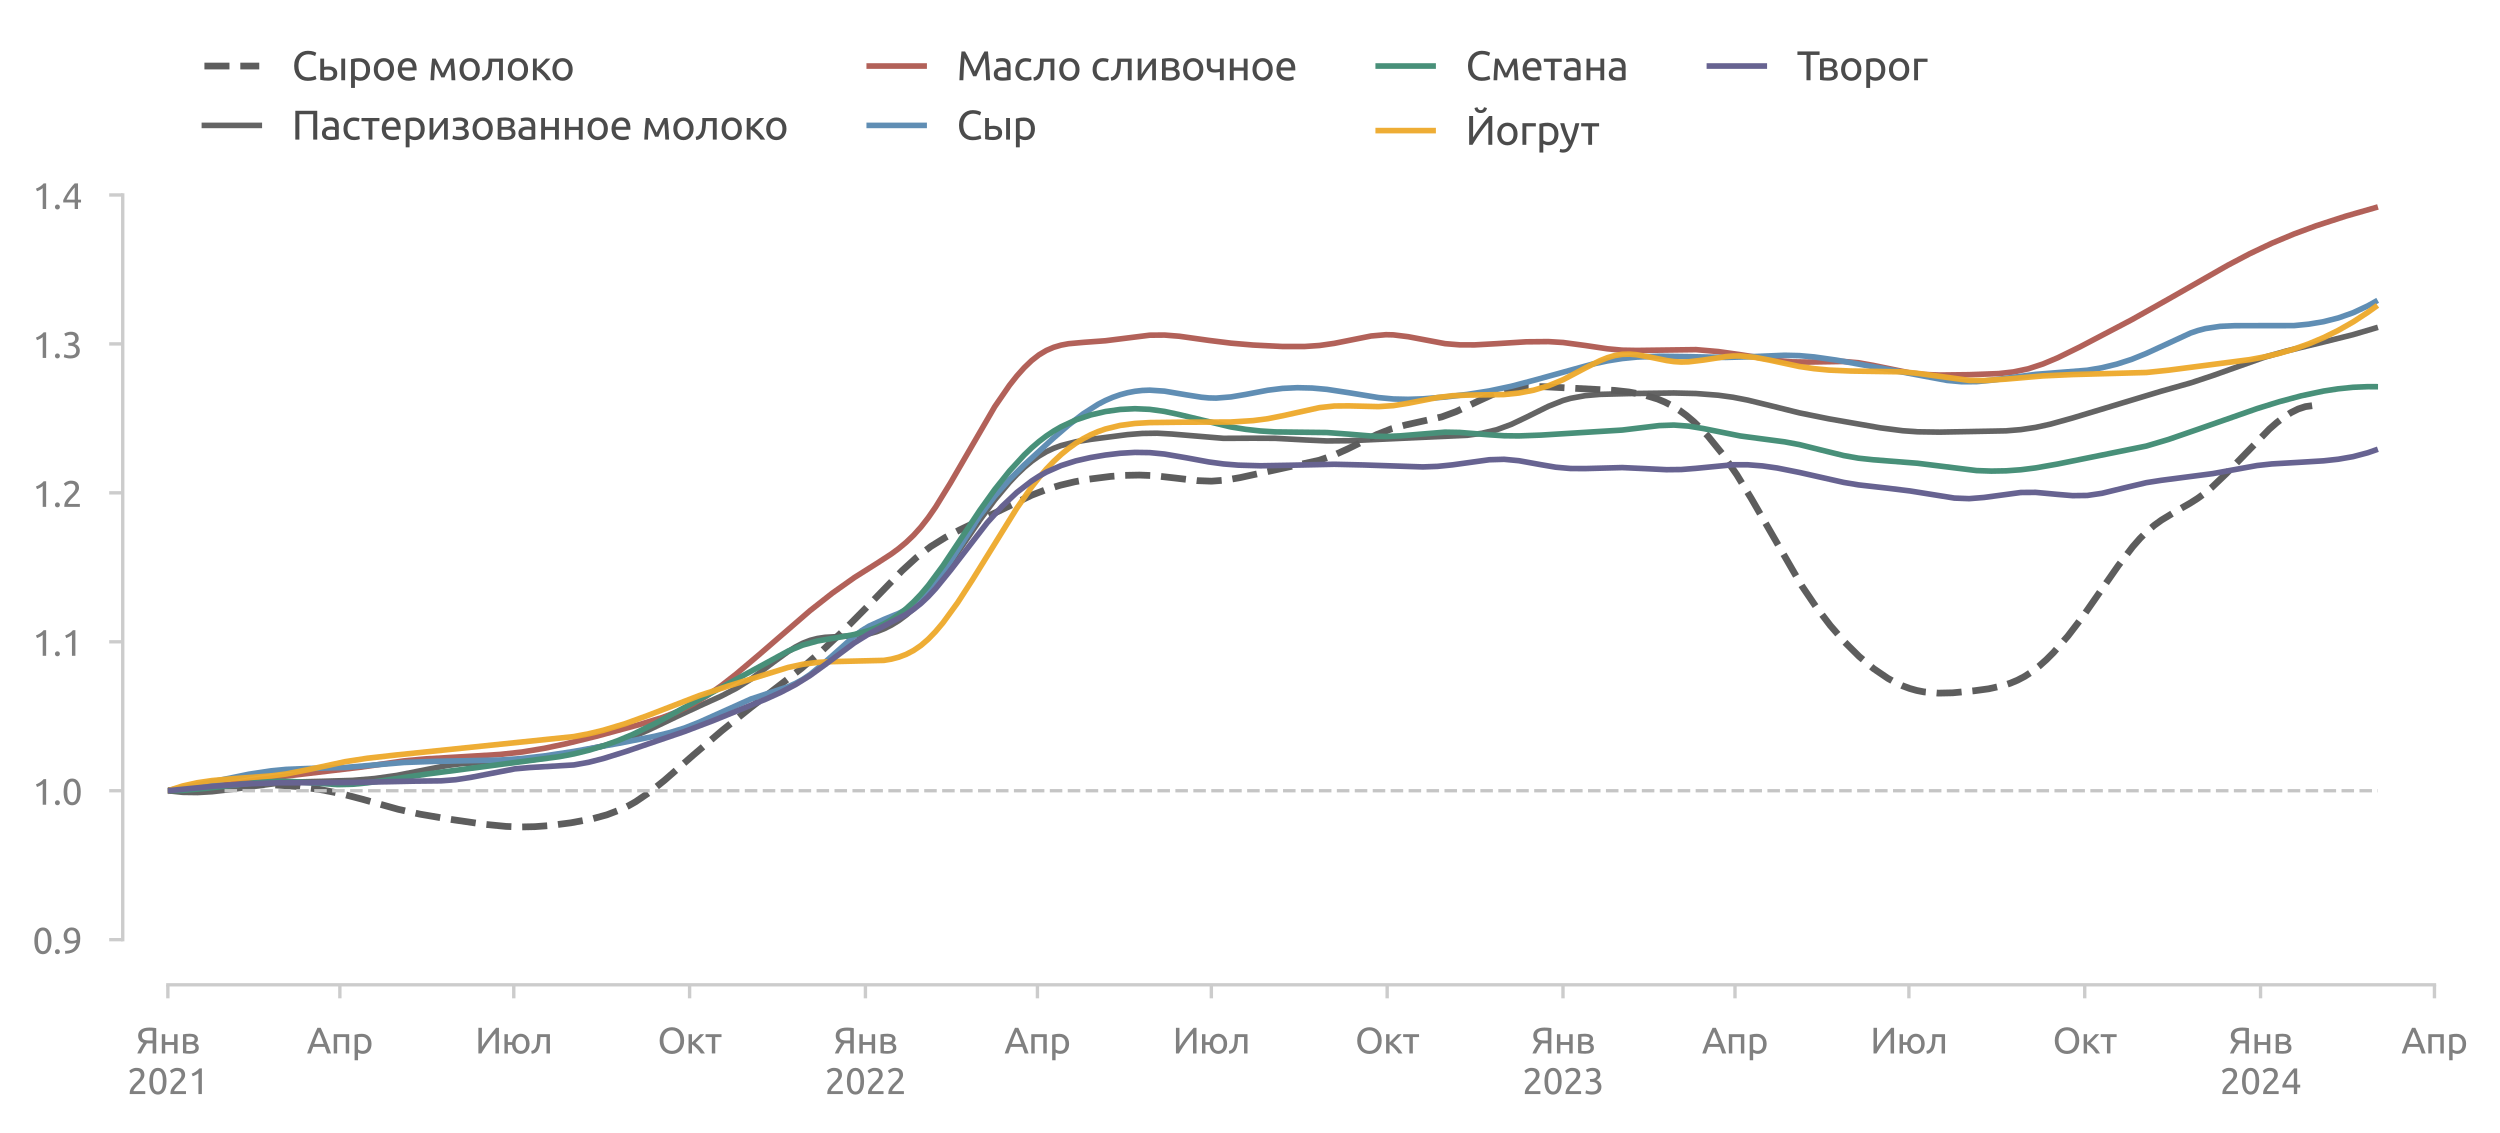 <?xml version="1.0" encoding="utf-8" standalone="no"?>
<!DOCTYPE svg PUBLIC "-//W3C//DTD SVG 1.1//EN"
  "http://www.w3.org/Graphics/SVG/1.1/DTD/svg11.dtd">
<svg xmlns:xlink="http://www.w3.org/1999/xlink" width="553.913pt" height="251.084pt" viewBox="0 0 553.913 251.084" xmlns="http://www.w3.org/2000/svg" version="1.1">
 <defs>
  <style type="text/css">*{stroke-linejoin: round; stroke-linecap: butt}</style>
 </defs>
 <g id="figure_1">
  <g id="patch_1">
   <path d="M 0 251.084 
L 553.913 251.084 
L 553.913 0 
L 0 0 
L 0 251.084 
z
" style="fill: none"/>
  </g>
  <g id="axes_1">
   <g id="patch_2">
    <path d="M 37.193 208.197 
L 539.393 208.197 
L 539.393 41.877 
L 37.193 41.877 
L 37.193 208.197 
z
" style="fill: none"/>
   </g>
   <g id="axes_2">
    <g id="patch_3">
     <path d="M 37.193 208.197 
L 539.393 208.197 
L 539.393 208.197 
L 37.193 208.197 
L 37.193 208.197 
z
" style="fill: none"/>
    </g>
    <g id="matplotlib.axis_1">
     <g id="xtick_1">
      <g id="line2d_1">
       <path d="M 37.193 208.197 
L 37.193 208.197 
" clip-path="url(#pce42aa88da)" style="fill: none; stroke-dasharray: 0.5,0.825; stroke-dashoffset: 0; stroke: #d9d9d9; stroke-width: 0.5"/>
      </g>
      <g id="text_1">
       <!-- 2021 -->
       <g style="fill: #808080" transform="translate(28.168 242.404) scale(0.08 -0.08)">
        <defs>
         <path id="Ubuntu-32" d="M 2989 3302 
Q 2989 3072 2896 2857 
Q 2803 2643 2649 2435 
Q 2496 2227 2304 2025 
Q 2112 1824 1920 1632 
Q 1811 1523 1667 1376 
Q 1523 1229 1395 1069 
Q 1267 909 1180 761 
Q 1094 614 1094 506 
L 3136 506 
L 3136 0 
L 448 0 
Q 442 38 442 76 
Q 442 115 442 147 
Q 442 448 541 707 
Q 640 966 800 1196 
Q 960 1427 1158 1632 
Q 1357 1837 1549 2029 
Q 1709 2182 1853 2332 
Q 1997 2483 2109 2633 
Q 2221 2784 2288 2944 
Q 2355 3104 2355 3283 
Q 2355 3475 2294 3609 
Q 2234 3744 2131 3833 
Q 2029 3923 1891 3964 
Q 1754 4006 1600 4006 
Q 1414 4006 1260 3955 
Q 1107 3904 985 3837 
Q 864 3770 781 3696 
Q 698 3622 653 3584 
L 358 4006 
Q 416 4070 531 4163 
Q 646 4256 806 4339 
Q 966 4422 1164 4480 
Q 1363 4538 1594 4538 
Q 2291 4538 2640 4214 
Q 2989 3891 2989 3302 
z
" transform="scale(0.016)"/>
         <path id="Ubuntu-30" d="M 320 2221 
Q 320 3334 713 3936 
Q 1107 4538 1805 4538 
Q 2502 4538 2896 3936 
Q 3290 3334 3290 2221 
Q 3290 1107 2896 505 
Q 2502 -96 1805 -96 
Q 1107 -96 713 505 
Q 320 1107 320 2221 
z
M 2662 2221 
Q 2662 2586 2620 2912 
Q 2579 3238 2480 3481 
Q 2381 3725 2214 3869 
Q 2048 4013 1805 4013 
Q 1562 4013 1395 3869 
Q 1229 3725 1129 3481 
Q 1030 3238 988 2912 
Q 947 2586 947 2221 
Q 947 1856 988 1529 
Q 1030 1203 1129 960 
Q 1229 717 1395 573 
Q 1562 429 1805 429 
Q 2048 429 2214 573 
Q 2381 717 2480 960 
Q 2579 1203 2620 1529 
Q 2662 1856 2662 2221 
z
" transform="scale(0.016)"/>
         <path id="Ubuntu-31" d="M 595 3520 
Q 960 3661 1305 3881 
Q 1651 4102 1939 4435 
L 2362 4435 
L 2362 0 
L 1766 0 
L 1766 3610 
Q 1690 3539 1578 3462 
Q 1466 3386 1334 3315 
Q 1203 3245 1059 3181 
Q 915 3117 781 3072 
L 595 3520 
z
" transform="scale(0.016)"/>
        </defs>
        <use xlink:href="#Ubuntu-32"/>
        <use xlink:href="#Ubuntu-30" x="56.4"/>
        <use xlink:href="#Ubuntu-32" x="112.8"/>
        <use xlink:href="#Ubuntu-31" x="169.2"/>
       </g>
      </g>
     </g>
     <g id="xtick_2">
      <g id="line2d_2">
       <path d="M 191.748 208.197 
L 191.748 208.197 
" clip-path="url(#pce42aa88da)" style="fill: none; stroke-dasharray: 0.5,0.825; stroke-dashoffset: 0; stroke: #d9d9d9; stroke-width: 0.5"/>
      </g>
      <g id="text_2">
       <!-- 2022 -->
       <g style="fill: #808080" transform="translate(182.723 242.404) scale(0.08 -0.08)">
        <use xlink:href="#Ubuntu-32"/>
        <use xlink:href="#Ubuntu-30" x="56.4"/>
        <use xlink:href="#Ubuntu-32" x="112.8"/>
        <use xlink:href="#Ubuntu-32" x="169.2"/>
       </g>
      </g>
     </g>
     <g id="xtick_3">
      <g id="line2d_3">
       <path d="M 346.304 208.197 
L 346.304 208.197 
" clip-path="url(#pce42aa88da)" style="fill: none; stroke-dasharray: 0.5,0.825; stroke-dashoffset: 0; stroke: #d9d9d9; stroke-width: 0.5"/>
      </g>
      <g id="text_3">
       <!-- 2023 -->
       <g style="fill: #808080" transform="translate(337.279 242.404) scale(0.08 -0.08)">
        <defs>
         <path id="Ubuntu-33" d="M 1446 435 
Q 2016 435 2262 659 
Q 2509 883 2509 1261 
Q 2509 1504 2406 1670 
Q 2304 1837 2137 1936 
Q 1971 2035 1750 2076 
Q 1530 2118 1299 2118 
L 1146 2118 
L 1146 2605 
L 1357 2605 
Q 1517 2605 1686 2637 
Q 1856 2669 1997 2752 
Q 2138 2835 2227 2979 
Q 2317 3123 2317 3341 
Q 2317 3520 2253 3648 
Q 2189 3776 2083 3859 
Q 1978 3942 1840 3977 
Q 1702 4013 1549 4013 
Q 1242 4013 1027 3923 
Q 813 3834 666 3738 
L 435 4192 
Q 512 4243 630 4304 
Q 749 4365 896 4416 
Q 1043 4467 1212 4502 
Q 1382 4538 1568 4538 
Q 1920 4538 2176 4451 
Q 2432 4365 2598 4208 
Q 2765 4051 2848 3836 
Q 2931 3622 2931 3373 
Q 2931 3027 2732 2780 
Q 2534 2534 2253 2406 
Q 2426 2355 2586 2259 
Q 2746 2163 2864 2016 
Q 2982 1869 3056 1677 
Q 3130 1485 3130 1248 
Q 3130 960 3030 713 
Q 2931 467 2723 288 
Q 2515 109 2201 6 
Q 1888 -96 1459 -96 
Q 1293 -96 1117 -70 
Q 941 -45 787 -6 
Q 634 32 518 70 
Q 403 109 352 134 
L 467 653 
Q 576 602 829 518 
Q 1082 435 1446 435 
z
" transform="scale(0.016)"/>
        </defs>
        <use xlink:href="#Ubuntu-32"/>
        <use xlink:href="#Ubuntu-30" x="56.4"/>
        <use xlink:href="#Ubuntu-32" x="112.8"/>
        <use xlink:href="#Ubuntu-33" x="169.2"/>
       </g>
      </g>
     </g>
     <g id="xtick_4">
      <g id="line2d_4">
       <path d="M 500.859 208.197 
L 500.859 208.197 
" clip-path="url(#pce42aa88da)" style="fill: none; stroke-dasharray: 0.5,0.825; stroke-dashoffset: 0; stroke: #d9d9d9; stroke-width: 0.5"/>
      </g>
      <g id="text_4">
       <!-- 2024 -->
       <g style="fill: #808080" transform="translate(491.834 242.404) scale(0.08 -0.08)">
        <defs>
         <path id="Ubuntu-34" d="M 256 1536 
Q 378 1818 589 2192 
Q 800 2566 1065 2963 
Q 1331 3360 1635 3744 
Q 1939 4128 2246 4435 
L 2816 4435 
L 2816 1619 
L 3341 1619 
L 3341 1133 
L 2816 1133 
L 2816 0 
L 2240 0 
L 2240 1133 
L 256 1133 
L 256 1536 
z
M 2240 3731 
Q 2048 3526 1853 3273 
Q 1658 3021 1472 2745 
Q 1286 2470 1123 2182 
Q 960 1894 832 1619 
L 2240 1619 
L 2240 3731 
z
" transform="scale(0.016)"/>
        </defs>
        <use xlink:href="#Ubuntu-32"/>
        <use xlink:href="#Ubuntu-30" x="56.4"/>
        <use xlink:href="#Ubuntu-32" x="112.8"/>
        <use xlink:href="#Ubuntu-34" x="169.2"/>
       </g>
      </g>
     </g>
    </g>
    <g id="matplotlib.axis_2"/>
   </g>
   <g id="matplotlib.axis_3">
    <g id="xtick_5">
     <g id="line2d_5">
      <defs>
       <path id="mfac12afbb0" d="M 0 0 
L 0 3 
" style="stroke: #cccccc; stroke-width: 0.75"/>
      </defs>
      <g>
       <use xlink:href="#mfac12afbb0" x="37.193" y="218.197" style="fill: #cccccc; stroke: #cccccc; stroke-width: 0.75"/>
      </g>
     </g>
     <g id="text_5">
      <!-- Янв -->
      <g style="fill: #808080" transform="translate(30.117 233.404) scale(0.08 -0.08)">
       <defs>
        <path id="Ubuntu-42f" d="M 2272 3936 
Q 2029 3936 1808 3897 
Q 1587 3859 1414 3763 
Q 1242 3667 1139 3500 
Q 1037 3334 1037 3085 
Q 1037 2611 1341 2428 
Q 1645 2246 2253 2246 
L 2893 2246 
L 2893 3917 
Q 2822 3917 2726 3923 
Q 2643 3930 2531 3933 
Q 2419 3936 2272 3936 
z
M 2323 4480 
Q 2458 4480 2611 4473 
Q 2765 4467 2921 4454 
Q 3078 4442 3232 4422 
Q 3386 4403 3514 4371 
L 3514 0 
L 2893 0 
L 2893 1734 
L 2362 1734 
Q 2272 1734 2173 1737 
Q 2074 1741 1907 1760 
Q 1792 1606 1657 1401 
Q 1523 1197 1388 966 
Q 1254 736 1123 486 
Q 992 237 883 0 
L 230 0 
Q 333 250 473 518 
Q 614 787 764 1030 
Q 915 1274 1052 1482 
Q 1190 1690 1293 1824 
Q 1146 1869 986 1952 
Q 826 2035 691 2182 
Q 557 2330 470 2550 
Q 384 2771 384 3078 
Q 384 3424 518 3686 
Q 653 3949 905 4125 
Q 1158 4301 1516 4390 
Q 1875 4480 2323 4480 
z
" transform="scale(0.016)"/>
        <path id="Ubuntu-43d" d="M 3238 0 
L 2643 0 
L 2643 1472 
L 1107 1472 
L 1107 0 
L 512 0 
L 512 3328 
L 1107 3328 
L 1107 1971 
L 2643 1971 
L 2643 3328 
L 3238 3328 
L 3238 0 
z
" transform="scale(0.016)"/>
        <path id="Ubuntu-432" d="M 1094 448 
Q 1133 442 1203 435 
Q 1274 429 1363 425 
Q 1453 422 1552 419 
Q 1651 416 1741 416 
Q 1926 416 2096 441 
Q 2266 467 2390 531 
Q 2515 595 2588 700 
Q 2662 806 2662 973 
Q 2662 1133 2595 1238 
Q 2528 1344 2413 1408 
Q 2298 1472 2141 1497 
Q 1984 1523 1805 1523 
L 1094 1523 
L 1094 448 
z
M 1728 1965 
Q 1901 1965 2045 1987 
Q 2189 2010 2294 2067 
Q 2400 2125 2461 2221 
Q 2522 2317 2522 2464 
Q 2522 2618 2445 2707 
Q 2368 2797 2243 2845 
Q 2118 2893 1961 2909 
Q 1805 2925 1645 2925 
Q 1498 2925 1347 2918 
Q 1197 2912 1094 2906 
L 1094 1965 
L 1728 1965 
z
M 1715 -58 
Q 1338 -58 1018 -22 
Q 698 13 512 58 
L 512 3296 
Q 698 3341 1018 3376 
Q 1338 3411 1715 3411 
Q 1978 3411 2227 3366 
Q 2477 3322 2669 3216 
Q 2861 3110 2979 2928 
Q 3098 2746 3098 2477 
Q 3098 2234 2976 2061 
Q 2854 1888 2650 1792 
Q 2925 1696 3088 1507 
Q 3251 1318 3251 979 
Q 3251 678 3132 480 
Q 3014 282 2806 160 
Q 2598 38 2316 -10 
Q 2035 -58 1715 -58 
z
" transform="scale(0.016)"/>
       </defs>
       <use xlink:href="#Ubuntu-42f"/>
       <use xlink:href="#Ubuntu-43d" x="63.5"/>
       <use xlink:href="#Ubuntu-432" x="122.1"/>
      </g>
     </g>
    </g>
    <g id="xtick_6">
     <g id="line2d_6">
      <g>
       <use xlink:href="#mfac12afbb0" x="75.302" y="218.197" style="fill: #cccccc; stroke: #cccccc; stroke-width: 0.75"/>
      </g>
     </g>
     <g id="text_6">
      <!-- Апр -->
      <g style="fill: #808080" transform="translate(67.982 233.404) scale(0.08 -0.08)">
       <defs>
        <path id="Ubuntu-410" d="M 3514 0 
Q 3405 288 3309 566 
Q 3213 845 3110 1133 
L 1101 1133 
L 698 0 
L 51 0 
Q 307 704 531 1302 
Q 755 1901 969 2438 
Q 1184 2976 1395 3465 
Q 1606 3955 1837 4435 
L 2406 4435 
Q 2637 3955 2848 3465 
Q 3059 2976 3273 2438 
Q 3488 1901 3712 1302 
Q 3936 704 4192 0 
L 3514 0 
z
M 2931 1645 
Q 2726 2202 2524 2723 
Q 2323 3245 2106 3725 
Q 1882 3245 1680 2723 
Q 1478 2202 1280 1645 
L 2931 1645 
z
" transform="scale(0.016)"/>
        <path id="Ubuntu-43f" d="M 3187 0 
L 2592 0 
L 2592 2829 
L 1107 2829 
L 1107 0 
L 512 0 
L 512 3328 
L 3187 3328 
L 3187 0 
z
" transform="scale(0.016)"/>
        <path id="Ubuntu-440" d="M 2822 1658 
Q 2822 2240 2534 2553 
Q 2246 2867 1766 2867 
Q 1498 2867 1347 2848 
Q 1197 2829 1107 2803 
L 1107 704 
Q 1216 614 1421 531 
Q 1626 448 1869 448 
Q 2125 448 2307 541 
Q 2490 634 2605 797 
Q 2720 960 2771 1181 
Q 2822 1402 2822 1658 
z
M 3443 1658 
Q 3443 1280 3344 960 
Q 3245 640 3053 409 
Q 2861 179 2582 51 
Q 2304 -77 1946 -77 
Q 1658 -77 1437 0 
Q 1216 77 1107 147 
L 1107 -1184 
L 512 -1184 
L 512 3226 
Q 723 3277 1040 3337 
Q 1357 3398 1773 3398 
Q 2157 3398 2464 3276 
Q 2771 3155 2988 2931 
Q 3206 2707 3324 2384 
Q 3443 2061 3443 1658 
z
" transform="scale(0.016)"/>
       </defs>
       <use xlink:href="#Ubuntu-410"/>
       <use xlink:href="#Ubuntu-43f" x="66.3"/>
       <use xlink:href="#Ubuntu-440" x="124.1"/>
      </g>
     </g>
    </g>
    <g id="xtick_7">
     <g id="line2d_7">
      <g>
       <use xlink:href="#mfac12afbb0" x="113.835" y="218.197" style="fill: #cccccc; stroke: #cccccc; stroke-width: 0.75"/>
      </g>
     </g>
     <g id="text_7">
      <!-- Июл -->
      <g style="fill: #808080" transform="translate(105.288 233.404) scale(0.08 -0.08)">
       <defs>
        <path id="Ubuntu-418" d="M 550 0 
L 550 4435 
L 1158 4435 
L 1158 1152 
Q 1363 1491 1660 1926 
Q 1958 2362 2294 2813 
Q 2630 3264 2972 3689 
Q 3315 4115 3616 4435 
L 4109 4435 
L 4109 0 
L 3501 0 
L 3501 3462 
Q 3322 3258 3110 2989 
Q 2899 2720 2675 2416 
Q 2451 2112 2224 1785 
Q 1997 1459 1785 1142 
Q 1574 826 1392 531 
Q 1210 237 1069 0 
L 550 0 
z
" transform="scale(0.016)"/>
        <path id="Ubuntu-44e" d="M 1107 1952 
L 1837 1952 
Q 1875 2285 2006 2553 
Q 2138 2822 2336 3014 
Q 2534 3206 2790 3308 
Q 3046 3411 3341 3411 
Q 3667 3411 3945 3286 
Q 4224 3162 4429 2931 
Q 4634 2701 4749 2377 
Q 4864 2054 4864 1664 
Q 4864 1267 4749 947 
Q 4634 627 4429 396 
Q 4224 166 3945 41 
Q 3667 -83 3341 -83 
Q 3034 -83 2768 29 
Q 2502 141 2304 342 
Q 2106 544 1981 832 
Q 1856 1120 1830 1472 
L 1107 1472 
L 1107 0 
L 512 0 
L 512 3328 
L 1107 3328 
L 1107 1952 
z
M 4250 1664 
Q 4250 2227 4003 2556 
Q 3757 2886 3341 2886 
Q 2925 2886 2678 2556 
Q 2432 2227 2432 1664 
Q 2432 1101 2678 771 
Q 2925 442 3341 442 
Q 3757 442 4003 771 
Q 4250 1101 4250 1664 
z
" transform="scale(0.016)"/>
        <path id="Ubuntu-43b" d="M 1670 2829 
Q 1670 2618 1660 2378 
Q 1651 2138 1625 1898 
Q 1600 1658 1555 1424 
Q 1510 1190 1440 986 
Q 1370 781 1264 601 
Q 1158 422 1004 284 
Q 851 147 646 54 
Q 442 -38 166 -64 
L 83 435 
Q 397 499 579 672 
Q 762 845 870 1094 
Q 966 1312 1011 1587 
Q 1056 1862 1075 2160 
Q 1094 2458 1097 2758 
Q 1101 3059 1101 3328 
L 3315 3328 
L 3315 0 
L 2720 0 
L 2720 2829 
L 1670 2829 
z
" transform="scale(0.016)"/>
       </defs>
       <use xlink:href="#Ubuntu-418"/>
       <use xlink:href="#Ubuntu-44e" x="72.8"/>
       <use xlink:href="#Ubuntu-43b" x="153.9"/>
      </g>
     </g>
    </g>
    <g id="xtick_8">
     <g id="line2d_8">
      <g>
       <use xlink:href="#mfac12afbb0" x="152.792" y="218.197" style="fill: #cccccc; stroke: #cccccc; stroke-width: 0.75"/>
      </g>
     </g>
     <g id="text_8">
      <!-- Окт -->
      <g style="fill: #808080" transform="translate(145.68 233.404) scale(0.08 -0.08)">
       <defs>
        <path id="Ubuntu-41e" d="M 371 2221 
Q 371 2790 540 3225 
Q 710 3661 1001 3952 
Q 1293 4243 1680 4390 
Q 2067 4538 2502 4538 
Q 2931 4538 3312 4390 
Q 3693 4243 3981 3952 
Q 4269 3661 4438 3225 
Q 4608 2790 4608 2221 
Q 4608 1651 4438 1216 
Q 4269 781 3981 489 
Q 3693 198 3312 51 
Q 2931 -96 2502 -96 
Q 2067 -96 1680 51 
Q 1293 198 1001 489 
Q 710 781 540 1216 
Q 371 1651 371 2221 
z
M 1024 2221 
Q 1024 1818 1126 1488 
Q 1229 1158 1417 928 
Q 1606 698 1878 573 
Q 2150 448 2490 448 
Q 2829 448 3097 573 
Q 3366 698 3555 928 
Q 3744 1158 3846 1488 
Q 3949 1818 3949 2221 
Q 3949 2624 3846 2953 
Q 3744 3283 3555 3513 
Q 3366 3744 3097 3869 
Q 2829 3994 2490 3994 
Q 2150 3994 1878 3869 
Q 1606 3744 1417 3513 
Q 1229 3283 1126 2953 
Q 1024 2624 1024 2221 
z
" transform="scale(0.016)"/>
        <path id="Ubuntu-43a" d="M 1728 1811 
Q 1926 1670 2156 1456 
Q 2387 1242 2608 992 
Q 2829 742 3021 483 
Q 3213 224 3347 0 
L 2643 0 
Q 2502 218 2313 445 
Q 2125 672 1920 883 
Q 1715 1094 1504 1273 
Q 1293 1453 1107 1574 
L 1107 0 
L 512 0 
L 512 3328 
L 1107 3328 
L 1107 1901 
Q 1261 2048 1459 2243 
Q 1658 2438 1859 2640 
Q 2061 2842 2233 3024 
Q 2406 3206 2515 3328 
L 3206 3328 
Q 3066 3174 2877 2979 
Q 2688 2784 2486 2579 
Q 2285 2374 2086 2172 
Q 1888 1971 1728 1811 
z
" transform="scale(0.016)"/>
        <path id="Ubuntu-442" d="M 2861 3328 
L 2861 2829 
L 1779 2829 
L 1779 0 
L 1184 0 
L 1184 2829 
L 102 2829 
L 102 3328 
L 2861 3328 
z
" transform="scale(0.016)"/>
       </defs>
       <use xlink:href="#Ubuntu-41e"/>
       <use xlink:href="#Ubuntu-43a" x="77.8"/>
       <use xlink:href="#Ubuntu-442" x="131.5"/>
      </g>
     </g>
    </g>
    <g id="xtick_9">
     <g id="line2d_9">
      <g>
       <use xlink:href="#mfac12afbb0" x="191.748" y="218.197" style="fill: #cccccc; stroke: #cccccc; stroke-width: 0.75"/>
      </g>
     </g>
     <g id="text_9">
      <!-- Янв -->
      <g style="fill: #808080" transform="translate(184.673 233.404) scale(0.08 -0.08)">
       <use xlink:href="#Ubuntu-42f"/>
       <use xlink:href="#Ubuntu-43d" x="63.5"/>
       <use xlink:href="#Ubuntu-432" x="122.1"/>
      </g>
     </g>
    </g>
    <g id="xtick_10">
     <g id="line2d_10">
      <g>
       <use xlink:href="#mfac12afbb0" x="229.858" y="218.197" style="fill: #cccccc; stroke: #cccccc; stroke-width: 0.75"/>
      </g>
     </g>
     <g id="text_10">
      <!-- Апр -->
      <g style="fill: #808080" transform="translate(222.538 233.404) scale(0.08 -0.08)">
       <use xlink:href="#Ubuntu-410"/>
       <use xlink:href="#Ubuntu-43f" x="66.3"/>
       <use xlink:href="#Ubuntu-440" x="124.1"/>
      </g>
     </g>
    </g>
    <g id="xtick_11">
     <g id="line2d_11">
      <g>
       <use xlink:href="#mfac12afbb0" x="268.391" y="218.197" style="fill: #cccccc; stroke: #cccccc; stroke-width: 0.75"/>
      </g>
     </g>
     <g id="text_11">
      <!-- Июл -->
      <g style="fill: #808080" transform="translate(259.843 233.404) scale(0.08 -0.08)">
       <use xlink:href="#Ubuntu-418"/>
       <use xlink:href="#Ubuntu-44e" x="72.8"/>
       <use xlink:href="#Ubuntu-43b" x="153.9"/>
      </g>
     </g>
    </g>
    <g id="xtick_12">
     <g id="line2d_12">
      <g>
       <use xlink:href="#mfac12afbb0" x="307.347" y="218.197" style="fill: #cccccc; stroke: #cccccc; stroke-width: 0.75"/>
      </g>
     </g>
     <g id="text_12">
      <!-- Окт -->
      <g style="fill: #808080" transform="translate(300.235 233.404) scale(0.08 -0.08)">
       <use xlink:href="#Ubuntu-41e"/>
       <use xlink:href="#Ubuntu-43a" x="77.8"/>
       <use xlink:href="#Ubuntu-442" x="131.5"/>
      </g>
     </g>
    </g>
    <g id="xtick_13">
     <g id="line2d_13">
      <g>
       <use xlink:href="#mfac12afbb0" x="346.304" y="218.197" style="fill: #cccccc; stroke: #cccccc; stroke-width: 0.75"/>
      </g>
     </g>
     <g id="text_13">
      <!-- Янв -->
      <g style="fill: #808080" transform="translate(339.228 233.404) scale(0.08 -0.08)">
       <use xlink:href="#Ubuntu-42f"/>
       <use xlink:href="#Ubuntu-43d" x="63.5"/>
       <use xlink:href="#Ubuntu-432" x="122.1"/>
      </g>
     </g>
    </g>
    <g id="xtick_14">
     <g id="line2d_14">
      <g>
       <use xlink:href="#mfac12afbb0" x="384.413" y="218.197" style="fill: #cccccc; stroke: #cccccc; stroke-width: 0.75"/>
      </g>
     </g>
     <g id="text_14">
      <!-- Апр -->
      <g style="fill: #808080" transform="translate(377.093 233.404) scale(0.08 -0.08)">
       <use xlink:href="#Ubuntu-410"/>
       <use xlink:href="#Ubuntu-43f" x="66.3"/>
       <use xlink:href="#Ubuntu-440" x="124.1"/>
      </g>
     </g>
    </g>
    <g id="xtick_15">
     <g id="line2d_15">
      <g>
       <use xlink:href="#mfac12afbb0" x="422.946" y="218.197" style="fill: #cccccc; stroke: #cccccc; stroke-width: 0.75"/>
      </g>
     </g>
     <g id="text_15">
      <!-- Июл -->
      <g style="fill: #808080" transform="translate(414.399 233.404) scale(0.08 -0.08)">
       <use xlink:href="#Ubuntu-418"/>
       <use xlink:href="#Ubuntu-44e" x="72.8"/>
       <use xlink:href="#Ubuntu-43b" x="153.9"/>
      </g>
     </g>
    </g>
    <g id="xtick_16">
     <g id="line2d_16">
      <g>
       <use xlink:href="#mfac12afbb0" x="461.903" y="218.197" style="fill: #cccccc; stroke: #cccccc; stroke-width: 0.75"/>
      </g>
     </g>
     <g id="text_16">
      <!-- Окт -->
      <g style="fill: #808080" transform="translate(454.791 233.404) scale(0.08 -0.08)">
       <use xlink:href="#Ubuntu-41e"/>
       <use xlink:href="#Ubuntu-43a" x="77.8"/>
       <use xlink:href="#Ubuntu-442" x="131.5"/>
      </g>
     </g>
    </g>
    <g id="xtick_17">
     <g id="line2d_17">
      <g>
       <use xlink:href="#mfac12afbb0" x="500.859" y="218.197" style="fill: #cccccc; stroke: #cccccc; stroke-width: 0.75"/>
      </g>
     </g>
     <g id="text_17">
      <!-- Янв -->
      <g style="fill: #808080" transform="translate(493.784 233.404) scale(0.08 -0.08)">
       <use xlink:href="#Ubuntu-42f"/>
       <use xlink:href="#Ubuntu-43d" x="63.5"/>
       <use xlink:href="#Ubuntu-432" x="122.1"/>
      </g>
     </g>
    </g>
    <g id="xtick_18">
     <g id="line2d_18">
      <g>
       <use xlink:href="#mfac12afbb0" x="539.393" y="218.197" style="fill: #cccccc; stroke: #cccccc; stroke-width: 0.75"/>
      </g>
     </g>
     <g id="text_18">
      <!-- Апр -->
      <g style="fill: #808080" transform="translate(532.072 233.404) scale(0.08 -0.08)">
       <use xlink:href="#Ubuntu-410"/>
       <use xlink:href="#Ubuntu-43f" x="66.3"/>
       <use xlink:href="#Ubuntu-440" x="124.1"/>
      </g>
     </g>
    </g>
   </g>
   <g id="matplotlib.axis_4">
    <g id="ytick_1">
     <g id="line2d_19">
      <defs>
       <path id="mda10c34bd3" d="M 0 0 
L -3 0 
" style="stroke: #cccccc; stroke-width: 0.75"/>
      </defs>
      <g>
       <use xlink:href="#mda10c34bd3" x="27.192" y="208.197" style="fill: #cccccc; stroke: #cccccc; stroke-width: 0.75"/>
      </g>
     </g>
     <g id="text_19">
      <!-- 0.9 -->
      <g style="fill: #808080" transform="translate(7.2 211.3) scale(0.08 -0.08)">
       <defs>
        <path id="Ubuntu-2e" d="M 1216 346 
Q 1216 173 1101 45 
Q 986 -83 787 -83 
Q 589 -83 473 45 
Q 358 173 358 346 
Q 358 518 473 646 
Q 589 774 787 774 
Q 986 774 1101 646 
Q 1216 518 1216 346 
z
" transform="scale(0.016)"/>
        <path id="Ubuntu-39" d="M 3206 2662 
Q 3206 1344 2550 669 
Q 1894 -6 602 -13 
L 582 486 
Q 986 486 1309 563 
Q 1632 640 1875 809 
Q 2118 979 2281 1248 
Q 2445 1517 2522 1907 
Q 2355 1830 2144 1782 
Q 1933 1734 1709 1734 
Q 1331 1734 1068 1846 
Q 806 1958 640 2147 
Q 474 2336 400 2582 
Q 326 2829 326 3098 
Q 326 3334 409 3590 
Q 493 3846 662 4057 
Q 832 4269 1094 4403 
Q 1357 4538 1715 4538 
Q 2080 4538 2358 4410 
Q 2637 4282 2825 4038 
Q 3014 3795 3110 3446 
Q 3206 3098 3206 2662 
z
M 1773 2221 
Q 1997 2221 2195 2262 
Q 2394 2304 2579 2387 
Q 2586 2458 2586 2525 
Q 2586 2592 2586 2662 
Q 2586 2938 2547 3190 
Q 2509 3443 2409 3632 
Q 2310 3821 2144 3933 
Q 1978 4045 1722 4045 
Q 1510 4045 1363 3955 
Q 1216 3866 1120 3728 
Q 1024 3590 982 3427 
Q 941 3264 941 3110 
Q 941 2675 1149 2448 
Q 1357 2221 1773 2221 
z
" transform="scale(0.016)"/>
       </defs>
       <use xlink:href="#Ubuntu-30"/>
       <use xlink:href="#Ubuntu-2e" x="56.4"/>
       <use xlink:href="#Ubuntu-39" x="81"/>
      </g>
     </g>
    </g>
    <g id="ytick_2">
     <g id="line2d_20">
      <g>
       <use xlink:href="#mda10c34bd3" x="27.192" y="175.198" style="fill: #cccccc; stroke: #cccccc; stroke-width: 0.75"/>
      </g>
     </g>
     <g id="text_20">
      <!-- 1.0 -->
      <g style="fill: #808080" transform="translate(7.2 178.302) scale(0.08 -0.08)">
       <use xlink:href="#Ubuntu-31"/>
       <use xlink:href="#Ubuntu-2e" x="56.4"/>
       <use xlink:href="#Ubuntu-30" x="81"/>
      </g>
     </g>
    </g>
    <g id="ytick_3">
     <g id="line2d_21">
      <g>
       <use xlink:href="#mda10c34bd3" x="27.192" y="142.199" style="fill: #cccccc; stroke: #cccccc; stroke-width: 0.75"/>
      </g>
     </g>
     <g id="text_21">
      <!-- 1.1 -->
      <g style="fill: #808080" transform="translate(7.2 145.303) scale(0.08 -0.08)">
       <use xlink:href="#Ubuntu-31"/>
       <use xlink:href="#Ubuntu-2e" x="56.4"/>
       <use xlink:href="#Ubuntu-31" x="81"/>
      </g>
     </g>
    </g>
    <g id="ytick_4">
     <g id="line2d_22">
      <g>
       <use xlink:href="#mda10c34bd3" x="27.192" y="109.2" style="fill: #cccccc; stroke: #cccccc; stroke-width: 0.75"/>
      </g>
     </g>
     <g id="text_22">
      <!-- 1.2 -->
      <g style="fill: #808080" transform="translate(7.2 112.304) scale(0.08 -0.08)">
       <use xlink:href="#Ubuntu-31"/>
       <use xlink:href="#Ubuntu-2e" x="56.4"/>
       <use xlink:href="#Ubuntu-32" x="81"/>
      </g>
     </g>
    </g>
    <g id="ytick_5">
     <g id="line2d_23">
      <g>
       <use xlink:href="#mda10c34bd3" x="27.192" y="76.201" style="fill: #cccccc; stroke: #cccccc; stroke-width: 0.75"/>
      </g>
     </g>
     <g id="text_23">
      <!-- 1.3 -->
      <g style="fill: #808080" transform="translate(7.2 79.305) scale(0.08 -0.08)">
       <use xlink:href="#Ubuntu-31"/>
       <use xlink:href="#Ubuntu-2e" x="56.4"/>
       <use xlink:href="#Ubuntu-33" x="81"/>
      </g>
     </g>
    </g>
    <g id="ytick_6">
     <g id="line2d_24">
      <g>
       <use xlink:href="#mda10c34bd3" x="27.192" y="43.203" style="fill: #cccccc; stroke: #cccccc; stroke-width: 0.75"/>
      </g>
     </g>
     <g id="text_24">
      <!-- 1.4 -->
      <g style="fill: #808080" transform="translate(7.2 46.306) scale(0.08 -0.08)">
       <use xlink:href="#Ubuntu-31"/>
       <use xlink:href="#Ubuntu-2e" x="56.4"/>
       <use xlink:href="#Ubuntu-34" x="81"/>
      </g>
     </g>
    </g>
   </g>
   <g id="line2d_25">
    <path d="M 37.193 175.198 
L 45.166 174.386 
L 51.544 173.964 
L 56.328 173.841 
L 61.112 173.927 
L 65.896 174.262 
L 70.68 174.882 
L 75.464 175.82 
L 80.247 177.073 
L 88.221 179.312 
L 93.004 180.379 
L 99.383 181.479 
L 107.356 182.639 
L 112.14 183.107 
L 115.329 183.226 
L 118.518 183.158 
L 121.708 182.923 
L 126.492 182.307 
L 131.276 181.409 
L 134.465 180.536 
L 137.654 179.315 
L 139.249 178.538 
L 140.843 177.633 
L 144.033 175.451 
L 147.222 172.899 
L 153.6 167.311 
L 159.979 161.867 
L 166.357 156.758 
L 177.52 148.135 
L 182.304 144.029 
L 187.087 139.532 
L 191.871 134.702 
L 199.844 126.465 
L 203.034 123.547 
L 206.223 121.091 
L 209.412 119.104 
L 212.602 117.431 
L 228.548 109.734 
L 231.737 108.494 
L 234.926 107.509 
L 238.116 106.746 
L 241.305 106.164 
L 246.089 105.556 
L 249.278 105.323 
L 252.467 105.257 
L 255.656 105.383 
L 260.44 105.921 
L 265.224 106.487 
L 268.413 106.612 
L 271.603 106.371 
L 274.792 105.816 
L 292.333 101.965 
L 295.522 100.865 
L 298.711 99.414 
L 305.09 96.262 
L 308.279 95.007 
L 311.468 94.149 
L 319.442 92.371 
L 322.631 91.197 
L 327.415 88.922 
L 330.604 87.454 
L 332.199 86.837 
L 333.793 86.344 
L 335.388 85.995 
L 338.577 85.659 
L 341.766 85.665 
L 357.713 86.497 
L 360.902 86.849 
L 364.091 87.441 
L 367.28 88.412 
L 368.875 89.085 
L 370.47 89.905 
L 372.064 90.891 
L 373.659 92.058 
L 375.254 93.408 
L 376.848 94.939 
L 378.443 96.646 
L 381.632 100.581 
L 384.821 105.19 
L 388.011 110.418 
L 399.173 129.734 
L 402.362 134.442 
L 405.551 138.617 
L 408.741 142.282 
L 411.93 145.456 
L 415.119 148.142 
L 418.308 150.312 
L 419.903 151.195 
L 421.498 151.937 
L 423.092 152.535 
L 424.687 152.986 
L 426.282 153.298 
L 429.471 153.573 
L 432.66 153.502 
L 437.444 153.049 
L 440.633 152.615 
L 443.822 151.901 
L 445.417 151.376 
L 447.012 150.707 
L 448.606 149.868 
L 450.201 148.835 
L 451.796 147.599 
L 453.39 146.175 
L 454.985 144.578 
L 458.174 140.926 
L 461.363 136.766 
L 466.147 129.898 
L 469.337 125.322 
L 472.526 121.152 
L 474.12 119.329 
L 475.715 117.737 
L 477.31 116.389 
L 478.904 115.237 
L 482.094 113.296 
L 485.283 111.468 
L 486.877 110.457 
L 488.472 109.307 
L 490.067 107.985 
L 493.256 104.937 
L 502.824 95.057 
L 504.418 93.665 
L 506.013 92.439 
L 507.608 91.412 
L 509.202 90.619 
L 510.797 90.094 
L 512.391 89.873 
L 513.986 89.989 
L 513.986 89.989 
" clip-path="url(#pa3f84d177b)" style="fill: none; stroke-dasharray: 5.55,2.4; stroke-dashoffset: 0; stroke: #5d5d5d; stroke-width: 1.5"/>
   </g>
   <g id="line2d_26">
    <path d="M 37.193 175.198 
L 40.464 175.554 
L 43.735 175.602 
L 47.007 175.414 
L 51.914 174.841 
L 61.728 173.516 
L 64.999 173.273 
L 71.542 173.108 
L 78.085 172.91 
L 82.992 172.501 
L 87.899 171.81 
L 92.806 170.84 
L 99.349 169.562 
L 102.62 169.163 
L 107.527 168.935 
L 114.07 168.731 
L 117.342 168.425 
L 122.249 167.678 
L 128.792 166.379 
L 133.699 165.246 
L 136.97 164.322 
L 140.241 163.192 
L 143.513 161.824 
L 150.056 158.704 
L 154.963 156.421 
L 159.87 154.197 
L 163.141 152.501 
L 166.413 150.45 
L 171.32 146.764 
L 174.591 144.388 
L 176.227 143.364 
L 177.862 142.512 
L 179.498 141.877 
L 181.134 141.459 
L 182.77 141.211 
L 186.041 141.02 
L 189.312 140.895 
L 190.948 140.729 
L 192.584 140.428 
L 194.219 139.964 
L 195.855 139.327 
L 197.491 138.51 
L 199.126 137.501 
L 200.762 136.294 
L 202.398 134.879 
L 204.034 133.247 
L 205.669 131.392 
L 208.941 127.128 
L 213.848 119.976 
L 217.119 115.194 
L 220.391 110.765 
L 223.662 106.85 
L 225.298 105.123 
L 226.933 103.568 
L 228.569 102.201 
L 230.205 101.037 
L 231.84 100.083 
L 233.476 99.319 
L 235.112 98.716 
L 238.383 97.88 
L 241.655 97.349 
L 249.833 96.292 
L 253.104 96.033 
L 256.376 95.981 
L 259.647 96.166 
L 271.097 97.121 
L 277.64 97.088 
L 282.547 97.115 
L 289.09 97.472 
L 293.997 97.698 
L 298.904 97.648 
L 325.075 96.447 
L 328.347 95.995 
L 331.618 95.217 
L 334.889 94.01 
L 338.161 92.453 
L 343.068 90.024 
L 346.339 88.727 
L 347.975 88.262 
L 351.246 87.66 
L 354.518 87.377 
L 361.06 87.201 
L 370.875 87.069 
L 375.782 87.191 
L 380.689 87.567 
L 383.96 88.015 
L 387.232 88.651 
L 392.139 89.846 
L 398.682 91.477 
L 405.224 92.802 
L 416.674 94.802 
L 421.581 95.437 
L 424.853 95.671 
L 429.76 95.746 
L 444.481 95.457 
L 447.752 95.188 
L 451.024 94.694 
L 454.295 93.977 
L 459.202 92.614 
L 478.831 86.684 
L 485.373 84.834 
L 490.281 83.208 
L 501.73 79.143 
L 506.637 77.758 
L 514.816 75.777 
L 521.359 74.147 
L 526.266 72.699 
L 526.266 72.699 
" clip-path="url(#pa3f84d177b)" style="fill: none; stroke: #5d5d5d; stroke-opacity: 0.95; stroke-width: 1.25; stroke-linecap: square"/>
   </g>
   <g id="line2d_27">
    <path d="M 37.193 175.198 
L 42.1 174.866 
L 47.007 174.304 
L 56.821 172.859 
L 63.364 171.957 
L 79.721 170.003 
L 89.535 168.586 
L 94.442 168.133 
L 102.62 167.658 
L 110.799 167.155 
L 115.706 166.612 
L 120.613 165.797 
L 125.52 164.762 
L 132.063 163.148 
L 141.877 160.475 
L 146.784 158.97 
L 150.056 157.716 
L 153.327 156.14 
L 156.598 154.174 
L 159.87 151.874 
L 163.141 149.317 
L 168.048 145.172 
L 179.498 135.277 
L 184.405 131.428 
L 189.312 127.953 
L 194.219 124.858 
L 197.491 122.739 
L 199.126 121.534 
L 200.762 120.171 
L 202.398 118.607 
L 204.034 116.795 
L 205.669 114.698 
L 207.305 112.335 
L 210.576 107.018 
L 220.391 90.117 
L 223.662 85.368 
L 225.298 83.297 
L 226.933 81.465 
L 228.569 79.897 
L 230.205 78.62 
L 231.84 77.648 
L 233.476 76.945 
L 235.112 76.464 
L 236.748 76.156 
L 240.019 75.859 
L 244.926 75.499 
L 254.74 74.267 
L 258.012 74.238 
L 261.283 74.498 
L 267.826 75.419 
L 272.733 76.031 
L 277.64 76.449 
L 284.183 76.773 
L 289.09 76.77 
L 292.361 76.546 
L 295.633 76.076 
L 303.811 74.442 
L 307.082 74.156 
L 308.718 74.196 
L 311.99 74.598 
L 320.168 76.139 
L 323.439 76.408 
L 326.711 76.415 
L 331.618 76.143 
L 338.161 75.733 
L 343.068 75.687 
L 346.339 75.888 
L 351.246 76.55 
L 356.153 77.283 
L 359.425 77.586 
L 362.696 77.645 
L 375.782 77.467 
L 380.689 77.893 
L 385.596 78.586 
L 393.774 79.878 
L 397.046 80.173 
L 400.317 80.223 
L 408.496 80.087 
L 411.767 80.371 
L 415.038 80.955 
L 423.217 82.634 
L 426.488 82.978 
L 429.76 83.101 
L 436.303 83.019 
L 442.845 82.776 
L 446.117 82.404 
L 449.388 81.714 
L 452.659 80.641 
L 455.931 79.264 
L 460.838 76.858 
L 472.288 70.855 
L 480.466 66.264 
L 493.552 58.796 
L 498.459 56.215 
L 503.366 53.89 
L 508.273 51.839 
L 513.18 50.023 
L 519.723 47.896 
L 526.266 46.02 
L 526.266 46.02 
" clip-path="url(#pa3f84d177b)" style="fill: none; stroke: #af5a51; stroke-opacity: 0.95; stroke-width: 1.25; stroke-linecap: square"/>
   </g>
   <g id="line2d_28">
    <path d="M 37.193 175.198 
L 43.735 173.896 
L 55.185 171.531 
L 60.092 170.79 
L 63.364 170.474 
L 68.271 170.271 
L 76.449 170.043 
L 82.992 169.492 
L 89.535 168.937 
L 96.078 168.697 
L 110.799 168.396 
L 115.706 168.049 
L 120.613 167.483 
L 127.156 166.483 
L 136.97 164.717 
L 145.148 163.111 
L 148.42 162.31 
L 151.691 161.298 
L 154.963 160 
L 166.413 154.864 
L 174.591 152.167 
L 176.227 151.43 
L 177.862 150.535 
L 179.498 149.444 
L 182.77 146.748 
L 189.312 140.918 
L 190.948 139.712 
L 192.584 138.72 
L 195.855 137.239 
L 199.126 135.9 
L 200.762 135.083 
L 202.398 134.06 
L 204.034 132.752 
L 205.669 131.086 
L 207.305 129.086 
L 210.576 124.379 
L 217.119 114.256 
L 220.391 109.944 
L 223.662 106.261 
L 226.933 103.003 
L 233.476 97.002 
L 236.748 94.189 
L 240.019 91.667 
L 243.29 89.576 
L 244.926 88.731 
L 246.562 88.024 
L 248.197 87.451 
L 249.833 87.009 
L 251.469 86.697 
L 253.104 86.51 
L 254.74 86.445 
L 258.012 86.664 
L 262.919 87.494 
L 266.19 88.012 
L 267.826 88.165 
L 269.461 88.205 
L 272.733 87.944 
L 276.004 87.39 
L 280.911 86.459 
L 284.183 86.053 
L 287.454 85.899 
L 290.726 85.978 
L 293.997 86.269 
L 298.904 87.02 
L 305.447 88.09 
L 308.718 88.401 
L 311.99 88.48 
L 315.261 88.372 
L 320.168 87.968 
L 325.075 87.39 
L 329.982 86.614 
L 334.889 85.572 
L 339.796 84.278 
L 352.882 80.661 
L 356.153 79.962 
L 359.425 79.439 
L 362.696 79.116 
L 367.603 78.931 
L 374.146 79.024 
L 382.325 79.191 
L 387.232 79.058 
L 395.41 78.714 
L 398.682 78.795 
L 401.953 79.082 
L 406.86 79.785 
L 418.31 81.843 
L 431.395 84.285 
L 434.667 84.582 
L 437.938 84.56 
L 441.21 84.246 
L 451.024 82.947 
L 462.474 82.032 
L 465.745 81.471 
L 469.016 80.676 
L 472.288 79.625 
L 475.559 78.298 
L 485.373 73.782 
L 487.009 73.228 
L 488.645 72.8 
L 491.916 72.305 
L 495.188 72.161 
L 508.273 72.142 
L 511.545 71.821 
L 514.816 71.271 
L 518.087 70.444 
L 521.359 69.291 
L 524.63 67.766 
L 526.266 66.849 
L 526.266 66.849 
" clip-path="url(#pa3f84d177b)" style="fill: none; stroke: #608eb4; stroke-width: 1.25; stroke-linecap: square"/>
   </g>
   <g id="line2d_29">
    <path d="M 37.193 175.198 
L 40.464 175.117 
L 45.371 174.691 
L 58.457 173.207 
L 61.728 173.085 
L 64.999 173.174 
L 74.814 173.843 
L 78.085 173.763 
L 81.356 173.455 
L 86.263 172.747 
L 94.442 171.525 
L 112.435 169.166 
L 123.884 167.658 
L 127.156 167.034 
L 130.427 166.236 
L 133.699 165.25 
L 136.97 164.072 
L 140.241 162.697 
L 145.148 160.294 
L 153.327 155.846 
L 174.591 144.271 
L 177.862 142.929 
L 181.134 142.021 
L 186.041 141.17 
L 189.312 140.575 
L 192.584 139.665 
L 194.219 139.023 
L 195.855 138.236 
L 197.491 137.292 
L 199.126 136.175 
L 200.762 134.874 
L 202.398 133.376 
L 204.034 131.666 
L 205.669 129.735 
L 208.941 125.322 
L 213.848 117.952 
L 217.119 113.031 
L 220.391 108.461 
L 223.662 104.362 
L 226.933 100.798 
L 228.569 99.235 
L 230.205 97.83 
L 231.84 96.587 
L 233.476 95.497 
L 235.112 94.55 
L 238.383 93.032 
L 241.655 91.94 
L 244.926 91.182 
L 248.197 90.718 
L 251.469 90.555 
L 254.74 90.7 
L 258.012 91.156 
L 261.283 91.859 
L 272.733 94.602 
L 276.004 95.126 
L 279.276 95.493 
L 282.547 95.695 
L 287.454 95.756 
L 293.997 95.835 
L 298.904 96.199 
L 303.811 96.61 
L 307.082 96.71 
L 310.354 96.563 
L 320.168 95.75 
L 323.439 95.814 
L 329.982 96.34 
L 333.254 96.548 
L 336.525 96.585 
L 341.432 96.402 
L 359.425 95.286 
L 367.603 94.297 
L 370.875 94.179 
L 374.146 94.415 
L 377.417 94.953 
L 385.596 96.596 
L 390.503 97.251 
L 395.41 97.897 
L 398.682 98.508 
L 403.589 99.728 
L 408.496 100.935 
L 411.767 101.516 
L 415.038 101.87 
L 424.853 102.642 
L 437.938 104.264 
L 441.21 104.379 
L 444.481 104.319 
L 447.752 104.082 
L 451.024 103.669 
L 455.931 102.804 
L 475.559 98.828 
L 480.466 97.367 
L 487.009 95.107 
L 500.095 90.528 
L 505.002 89.004 
L 509.909 87.688 
L 514.816 86.648 
L 518.087 86.142 
L 521.359 85.809 
L 524.63 85.672 
L 526.266 85.682 
L 526.266 85.682 
" clip-path="url(#pa3f84d177b)" style="fill: none; stroke: #489079; stroke-width: 1.25; stroke-linecap: square"/>
   </g>
   <g id="line2d_30">
    <path d="M 37.193 175.198 
L 40.464 174.149 
L 43.735 173.424 
L 47.007 172.944 
L 51.914 172.513 
L 60.092 171.914 
L 63.364 171.489 
L 68.271 170.529 
L 76.449 168.764 
L 81.356 168.004 
L 87.899 167.264 
L 127.156 163.2 
L 130.427 162.578 
L 133.699 161.789 
L 138.606 160.313 
L 143.513 158.527 
L 154.963 154.107 
L 161.505 151.952 
L 174.591 147.889 
L 177.862 147.178 
L 181.134 146.76 
L 184.405 146.592 
L 195.855 146.316 
L 197.491 146.041 
L 199.126 145.61 
L 200.762 144.988 
L 202.398 144.137 
L 204.034 143.022 
L 205.669 141.612 
L 207.305 139.916 
L 208.941 137.972 
L 212.212 133.479 
L 215.483 128.419 
L 225.298 112.593 
L 228.569 107.915 
L 230.205 105.82 
L 231.84 103.921 
L 233.476 102.217 
L 235.112 100.7 
L 236.748 99.36 
L 238.383 98.191 
L 240.019 97.184 
L 241.655 96.331 
L 243.29 95.623 
L 244.926 95.05 
L 248.197 94.255 
L 251.469 93.822 
L 254.74 93.631 
L 261.283 93.55 
L 272.733 93.501 
L 277.64 93.193 
L 280.911 92.767 
L 284.183 92.117 
L 292.361 90.313 
L 295.633 89.959 
L 298.904 89.93 
L 305.447 90.091 
L 308.718 89.875 
L 311.99 89.35 
L 318.532 88.068 
L 321.804 87.677 
L 325.075 87.544 
L 333.254 87.417 
L 336.525 87.08 
L 339.796 86.45 
L 343.068 85.481 
L 346.339 84.126 
L 351.246 81.533 
L 354.518 79.902 
L 356.153 79.252 
L 357.789 78.771 
L 359.425 78.504 
L 361.06 78.463 
L 362.696 78.6 
L 365.968 79.199 
L 369.239 79.879 
L 370.875 80.117 
L 372.51 80.219 
L 374.146 80.172 
L 377.417 79.778 
L 382.325 79.024 
L 383.96 78.885 
L 385.596 78.867 
L 388.867 79.181 
L 392.139 79.804 
L 398.682 81.207 
L 401.953 81.686 
L 405.224 81.997 
L 410.131 82.209 
L 421.581 82.388 
L 424.853 82.716 
L 436.303 84.285 
L 439.574 84.318 
L 444.481 83.998 
L 452.659 83.288 
L 459.202 82.988 
L 475.559 82.534 
L 480.466 82.022 
L 498.459 79.683 
L 501.73 79.073 
L 505.002 78.298 
L 508.273 77.34 
L 511.545 76.181 
L 514.816 74.805 
L 518.087 73.194 
L 521.359 71.331 
L 524.63 69.198 
L 526.266 68.025 
L 526.266 68.025 
" clip-path="url(#pa3f84d177b)" style="fill: none; stroke: #eea92b; stroke-opacity: 0.95; stroke-width: 1.25; stroke-linecap: square"/>
   </g>
   <g id="line2d_31">
    <path d="M 37.193 175.198 
L 47.007 174.222 
L 55.185 173.664 
L 61.728 173.436 
L 69.906 173.425 
L 78.085 173.364 
L 91.17 173.084 
L 97.713 173.009 
L 100.985 172.752 
L 104.256 172.247 
L 114.07 170.354 
L 117.342 170.059 
L 127.156 169.482 
L 130.427 168.895 
L 133.699 168.059 
L 138.606 166.527 
L 151.691 162.066 
L 158.234 159.577 
L 169.684 154.899 
L 172.955 153.413 
L 176.227 151.703 
L 179.498 149.665 
L 182.77 147.296 
L 189.312 142.429 
L 192.584 140.399 
L 200.762 136.117 
L 202.398 135.015 
L 204.034 133.715 
L 205.669 132.174 
L 207.305 130.406 
L 210.576 126.385 
L 218.755 115.784 
L 222.026 112.182 
L 225.298 109.104 
L 228.569 106.571 
L 230.205 105.515 
L 231.84 104.601 
L 235.112 103.15 
L 238.383 102.109 
L 241.655 101.367 
L 244.926 100.817 
L 248.197 100.427 
L 251.469 100.236 
L 254.74 100.284 
L 258.012 100.603 
L 262.919 101.446 
L 267.826 102.353 
L 271.097 102.794 
L 274.369 103.059 
L 279.276 103.199 
L 285.818 103.082 
L 295.633 102.863 
L 302.175 103.02 
L 315.261 103.454 
L 318.532 103.33 
L 321.804 102.997 
L 329.982 101.864 
L 333.254 101.765 
L 336.525 102.076 
L 341.432 102.96 
L 344.704 103.516 
L 347.975 103.807 
L 351.246 103.821 
L 359.425 103.597 
L 364.332 103.823 
L 369.239 104.067 
L 372.51 104.031 
L 375.782 103.767 
L 383.96 102.975 
L 387.232 102.975 
L 390.503 103.232 
L 393.774 103.696 
L 398.682 104.675 
L 408.496 106.885 
L 411.767 107.432 
L 418.31 108.176 
L 423.217 108.782 
L 433.031 110.356 
L 436.303 110.485 
L 439.574 110.221 
L 447.752 109.118 
L 451.024 109.093 
L 455.931 109.546 
L 459.202 109.818 
L 462.474 109.777 
L 465.745 109.294 
L 470.652 108.099 
L 475.559 106.94 
L 478.831 106.426 
L 490.281 104.933 
L 500.095 103.144 
L 503.366 102.787 
L 509.909 102.406 
L 514.816 102.104 
L 518.087 101.747 
L 521.359 101.175 
L 524.63 100.309 
L 526.266 99.741 
L 526.266 99.741 
" clip-path="url(#pa3f84d177b)" style="fill: none; stroke: #676391; stroke-width: 1.25; stroke-linecap: square"/>
   </g>
   <g id="patch_4">
    <path d="M 27.192 208.197 
L 27.192 43.203 
" style="fill: none; stroke: #cccccc; stroke-width: 0.75; stroke-linejoin: miter; stroke-linecap: square"/>
   </g>
   <g id="patch_5">
    <path d="M 37.193 218.197 
L 539.393 218.197 
" style="fill: none; stroke: #cccccc; stroke-width: 0.75; stroke-linejoin: miter; stroke-linecap: square"/>
   </g>
   <g id="legend_1">
    <g id="line2d_32">
     <path d="M 45.292 14.633 
L 51.367 14.633 
L 57.443 14.633 
" style="fill: none; stroke-dasharray: 5.55,2.4; stroke-dashoffset: 0; stroke: #5d5d5d; stroke-width: 1.5"/>
    </g>
    <g id="text_25">
     <!-- Сырое молоко -->
     <g style="fill: #4b4b4b" transform="translate(64.642 17.783) scale(0.09 -0.09)">
      <defs>
       <path id="Ubuntu-421" d="M 2458 -96 
Q 1990 -96 1606 57 
Q 1222 211 947 505 
Q 672 800 521 1232 
Q 371 1664 371 2221 
Q 371 2778 540 3210 
Q 710 3642 998 3936 
Q 1286 4230 1670 4384 
Q 2054 4538 2490 4538 
Q 2765 4538 2985 4499 
Q 3206 4461 3369 4409 
Q 3533 4358 3635 4307 
Q 3738 4256 3776 4230 
L 3597 3718 
Q 3539 3757 3430 3801 
Q 3322 3846 3184 3891 
Q 3046 3936 2883 3965 
Q 2720 3994 2554 3994 
Q 2202 3994 1920 3872 
Q 1638 3750 1440 3520 
Q 1242 3290 1136 2960 
Q 1030 2630 1030 2221 
Q 1030 1824 1123 1497 
Q 1216 1171 1401 937 
Q 1587 704 1865 576 
Q 2144 448 2515 448 
Q 2944 448 3225 537 
Q 3507 627 3648 698 
L 3808 186 
Q 3763 154 3648 106 
Q 3533 58 3360 13 
Q 3187 -32 2956 -64 
Q 2726 -96 2458 -96 
z
" transform="scale(0.016)"/>
       <path id="Ubuntu-44b" d="M 1734 1645 
Q 1562 1645 1398 1635 
Q 1235 1626 1107 1594 
L 1107 448 
Q 1146 442 1219 435 
Q 1293 429 1379 425 
Q 1466 422 1555 419 
Q 1645 416 1715 416 
Q 2106 416 2317 563 
Q 2528 710 2528 1037 
Q 2528 1197 2461 1312 
Q 2394 1427 2282 1500 
Q 2170 1574 2029 1609 
Q 1888 1645 1734 1645 
z
M 512 3328 
L 1107 3328 
L 1107 2054 
Q 1216 2080 1424 2105 
Q 1632 2131 1824 2131 
Q 2086 2131 2323 2070 
Q 2560 2010 2739 1878 
Q 2918 1747 3024 1539 
Q 3130 1331 3130 1043 
Q 3130 742 3027 531 
Q 2925 320 2739 185 
Q 2554 51 2291 -9 
Q 2029 -70 1715 -70 
Q 1414 -70 1107 -35 
Q 800 0 512 70 
L 512 3328 
z
M 4339 0 
L 3744 0 
L 3744 3328 
L 4339 3328 
L 4339 0 
z
" transform="scale(0.016)"/>
       <path id="Ubuntu-43e" d="M 3450 1664 
Q 3450 1267 3334 947 
Q 3219 627 3011 396 
Q 2803 166 2515 41 
Q 2227 -83 1888 -83 
Q 1549 -83 1261 41 
Q 973 166 765 396 
Q 557 627 441 947 
Q 326 1267 326 1664 
Q 326 2054 441 2377 
Q 557 2701 765 2931 
Q 973 3162 1261 3286 
Q 1549 3411 1888 3411 
Q 2227 3411 2515 3286 
Q 2803 3162 3011 2931 
Q 3219 2701 3334 2377 
Q 3450 2054 3450 1664 
z
M 2829 1664 
Q 2829 2227 2576 2556 
Q 2323 2886 1888 2886 
Q 1453 2886 1200 2556 
Q 947 2227 947 1664 
Q 947 1101 1200 771 
Q 1453 442 1888 442 
Q 2323 442 2576 771 
Q 2829 1101 2829 1664 
z
" transform="scale(0.016)"/>
       <path id="Ubuntu-435" d="M 326 1658 
Q 326 2099 454 2428 
Q 582 2758 793 2976 
Q 1005 3194 1280 3302 
Q 1555 3411 1843 3411 
Q 2515 3411 2873 2992 
Q 3232 2573 3232 1715 
Q 3232 1677 3232 1616 
Q 3232 1555 3226 1504 
L 947 1504 
Q 986 986 1248 717 
Q 1510 448 2067 448 
Q 2381 448 2595 502 
Q 2810 557 2918 608 
L 3002 109 
Q 2893 51 2621 -13 
Q 2349 -77 2003 -77 
Q 1568 -77 1251 54 
Q 934 186 729 416 
Q 525 646 425 963 
Q 326 1280 326 1658 
z
M 2611 1984 
Q 2618 2387 2410 2646 
Q 2202 2906 1837 2906 
Q 1632 2906 1475 2826 
Q 1318 2746 1209 2618 
Q 1101 2490 1040 2323 
Q 979 2157 960 1984 
L 2611 1984 
z
" transform="scale(0.016)"/>
       <path id="Ubuntu-20" transform="scale(0.016)"/>
       <path id="Ubuntu-43c" d="M 1146 2451 
Q 1082 1818 1050 1187 
Q 1018 557 998 0 
L 429 0 
Q 442 390 467 816 
Q 493 1242 525 1674 
Q 557 2106 595 2525 
Q 634 2944 678 3328 
L 1222 3328 
Q 1427 2995 1702 2416 
Q 1978 1837 2336 1082 
Q 2694 1837 2969 2416 
Q 3245 2995 3450 3328 
L 4000 3328 
Q 4045 2944 4083 2525 
Q 4122 2106 4154 1674 
Q 4186 1242 4211 816 
Q 4237 390 4250 0 
L 3661 0 
Q 3642 557 3610 1187 
Q 3578 1818 3514 2451 
Q 3411 2253 3276 1974 
Q 3142 1696 3011 1408 
Q 2880 1120 2765 857 
Q 2650 595 2586 442 
L 2086 442 
Q 2016 602 1897 864 
Q 1779 1126 1648 1417 
Q 1517 1709 1382 1987 
Q 1248 2266 1146 2451 
z
" transform="scale(0.016)"/>
      </defs>
      <use xlink:href="#Ubuntu-421"/>
      <use xlink:href="#Ubuntu-44b" x="62"/>
      <use xlink:href="#Ubuntu-440" x="137.8"/>
      <use xlink:href="#Ubuntu-43e" x="196.7"/>
      <use xlink:href="#Ubuntu-435" x="255.7"/>
      <use xlink:href="#Ubuntu-20" x="311.6"/>
      <use xlink:href="#Ubuntu-43c" x="334.7"/>
      <use xlink:href="#Ubuntu-43e" x="407.8"/>
      <use xlink:href="#Ubuntu-43b" x="466.8"/>
      <use xlink:href="#Ubuntu-43e" x="526.6"/>
      <use xlink:href="#Ubuntu-43a" x="585.6"/>
      <use xlink:href="#Ubuntu-43e" x="636.425"/>
     </g>
    </g>
    <g id="line2d_33">
     <path d="M 45.292 27.782 
L 51.367 27.782 
L 57.443 27.782 
" style="fill: none; stroke: #5d5d5d; stroke-opacity: 0.95; stroke-width: 1.25; stroke-linecap: square"/>
    </g>
    <g id="text_26">
     <!-- Пастеризованное молоко -->
     <g style="fill: #4b4b4b" transform="translate(64.642 30.932) scale(0.09 -0.09)">
      <defs>
       <path id="Ubuntu-41f" d="M 3923 4435 
L 3923 0 
L 3302 0 
L 3302 3904 
L 1171 3904 
L 1171 0 
L 550 0 
L 550 4435 
L 3923 4435 
z
" transform="scale(0.016)"/>
       <path id="Ubuntu-430" d="M 1638 429 
Q 1850 429 2013 438 
Q 2176 448 2285 474 
L 2285 1466 
Q 2221 1498 2077 1520 
Q 1933 1542 1728 1542 
Q 1594 1542 1443 1523 
Q 1293 1504 1168 1443 
Q 1043 1382 960 1276 
Q 877 1171 877 998 
Q 877 678 1081 553 
Q 1286 429 1638 429 
z
M 1587 3411 
Q 1946 3411 2192 3318 
Q 2438 3226 2588 3056 
Q 2739 2886 2803 2652 
Q 2867 2419 2867 2138 
L 2867 58 
Q 2790 45 2652 22 
Q 2515 0 2342 -19 
Q 2170 -38 1968 -54 
Q 1766 -70 1568 -70 
Q 1286 -70 1049 -12 
Q 813 45 640 169 
Q 467 294 371 499 
Q 275 704 275 992 
Q 275 1267 387 1465 
Q 499 1664 691 1785 
Q 883 1907 1139 1964 
Q 1395 2022 1677 2022 
Q 1766 2022 1862 2012 
Q 1958 2003 2044 1987 
Q 2131 1971 2195 1958 
Q 2259 1946 2285 1939 
L 2285 2106 
Q 2285 2253 2253 2397 
Q 2221 2541 2137 2653 
Q 2054 2765 1910 2832 
Q 1766 2899 1536 2899 
Q 1242 2899 1021 2857 
Q 800 2816 691 2771 
L 621 3264 
Q 736 3315 1005 3363 
Q 1274 3411 1587 3411 
z
" transform="scale(0.016)"/>
       <path id="Ubuntu-441" d="M 1958 -77 
Q 1555 -77 1251 51 
Q 947 179 739 409 
Q 531 640 428 957 
Q 326 1274 326 1658 
Q 326 2042 438 2362 
Q 550 2682 755 2915 
Q 960 3149 1257 3280 
Q 1555 3411 1920 3411 
Q 2144 3411 2368 3372 
Q 2592 3334 2797 3251 
L 2662 2746 
Q 2528 2810 2352 2848 
Q 2176 2886 1978 2886 
Q 1478 2886 1212 2572 
Q 947 2259 947 1658 
Q 947 1389 1008 1165 
Q 1069 941 1200 781 
Q 1331 621 1536 534 
Q 1741 448 2035 448 
Q 2272 448 2464 493 
Q 2656 538 2765 589 
L 2848 90 
Q 2797 58 2701 29 
Q 2605 0 2483 -22 
Q 2362 -45 2224 -61 
Q 2086 -77 1958 -77 
z
" transform="scale(0.016)"/>
       <path id="Ubuntu-438" d="M 3309 3328 
L 3309 0 
L 2733 0 
L 2733 2534 
Q 2541 2291 2310 1964 
Q 2080 1638 1849 1289 
Q 1619 941 1408 601 
Q 1197 262 1043 0 
L 512 0 
L 512 3328 
L 1088 3328 
L 1088 934 
Q 1254 1210 1465 1539 
Q 1677 1869 1904 2192 
Q 2131 2515 2358 2812 
Q 2586 3110 2784 3328 
L 3309 3328 
z
" transform="scale(0.016)"/>
       <path id="Ubuntu-437" d="M 1357 3411 
Q 1645 3411 1894 3353 
Q 2144 3296 2323 3181 
Q 2502 3066 2604 2893 
Q 2707 2720 2707 2490 
Q 2707 2342 2656 2220 
Q 2605 2099 2528 2003 
Q 2451 1907 2358 1840 
Q 2266 1773 2182 1747 
Q 2477 1658 2646 1430 
Q 2816 1203 2816 858 
Q 2816 384 2432 153 
Q 2048 -77 1389 -77 
Q 986 -77 694 -13 
Q 403 51 282 109 
L 384 614 
Q 486 576 752 509 
Q 1018 442 1389 442 
Q 1792 442 2003 566 
Q 2214 691 2214 941 
Q 2214 1120 2134 1232 
Q 2054 1344 1932 1401 
Q 1811 1459 1670 1478 
Q 1530 1498 1408 1498 
L 851 1498 
L 851 1971 
L 1389 1971 
Q 1504 1971 1629 1987 
Q 1754 2003 1859 2054 
Q 1965 2106 2035 2198 
Q 2106 2291 2106 2445 
Q 2106 2566 2045 2652 
Q 1984 2739 1881 2796 
Q 1779 2854 1641 2883 
Q 1504 2912 1357 2912 
Q 1242 2912 1107 2893 
Q 973 2874 845 2845 
Q 717 2816 614 2784 
Q 512 2752 467 2726 
L 358 3238 
Q 410 3258 518 3290 
Q 627 3322 764 3347 
Q 902 3373 1056 3392 
Q 1210 3411 1357 3411 
z
" transform="scale(0.016)"/>
      </defs>
      <use xlink:href="#Ubuntu-41f"/>
      <use xlink:href="#Ubuntu-430" x="69.9"/>
      <use xlink:href="#Ubuntu-441" x="122.1"/>
      <use xlink:href="#Ubuntu-442" x="170.1"/>
      <use xlink:href="#Ubuntu-435" x="216.4"/>
      <use xlink:href="#Ubuntu-440" x="272.3"/>
      <use xlink:href="#Ubuntu-438" x="331.2"/>
      <use xlink:href="#Ubuntu-437" x="390.9"/>
      <use xlink:href="#Ubuntu-43e" x="439.8"/>
      <use xlink:href="#Ubuntu-432" x="498.8"/>
      <use xlink:href="#Ubuntu-430" x="553.6"/>
      <use xlink:href="#Ubuntu-43d" x="605.8"/>
      <use xlink:href="#Ubuntu-43d" x="664.4"/>
      <use xlink:href="#Ubuntu-43e" x="723"/>
      <use xlink:href="#Ubuntu-435" x="782"/>
      <use xlink:href="#Ubuntu-20" x="837.9"/>
      <use xlink:href="#Ubuntu-43c" x="861"/>
      <use xlink:href="#Ubuntu-43e" x="934.1"/>
      <use xlink:href="#Ubuntu-43b" x="993.1"/>
      <use xlink:href="#Ubuntu-43e" x="1052.9"/>
      <use xlink:href="#Ubuntu-43a" x="1111.9"/>
      <use xlink:href="#Ubuntu-43e" x="1162.725"/>
     </g>
    </g>
    <g id="line2d_34">
     <path d="M 192.599 14.633 
L 198.674 14.633 
L 204.749 14.633 
" style="fill: none; stroke: #af5a51; stroke-opacity: 0.95; stroke-width: 1.25; stroke-linecap: square"/>
    </g>
    <g id="text_27">
     <!-- Масло сливочное -->
     <g style="fill: #4b4b4b" transform="translate(211.949 17.783) scale(0.09 -0.09)">
      <defs>
       <path id="Ubuntu-41c" d="M 2541 614 
Q 2477 768 2371 1005 
Q 2266 1242 2144 1517 
Q 2022 1792 1884 2083 
Q 1747 2374 1625 2633 
Q 1504 2893 1398 3097 
Q 1293 3302 1229 3411 
Q 1158 2656 1113 1776 
Q 1069 896 1037 0 
L 429 0 
Q 454 576 486 1161 
Q 518 1747 560 2313 
Q 602 2880 650 3417 
Q 698 3955 755 4435 
L 1299 4435 
Q 1472 4154 1670 3770 
Q 1869 3386 2067 2966 
Q 2266 2547 2451 2128 
Q 2637 1709 2790 1363 
Q 2944 1709 3129 2128 
Q 3315 2547 3513 2966 
Q 3712 3386 3910 3770 
Q 4109 4154 4282 4435 
L 4826 4435 
Q 5043 2291 5152 0 
L 4544 0 
Q 4512 896 4467 1776 
Q 4422 2656 4352 3411 
Q 4288 3302 4182 3097 
Q 4077 2893 3955 2633 
Q 3834 2374 3696 2083 
Q 3558 1792 3436 1517 
Q 3315 1242 3209 1005 
Q 3104 768 3040 614 
L 2541 614 
z
" transform="scale(0.016)"/>
       <path id="Ubuntu-447" d="M 890 3328 
L 890 2349 
Q 890 1971 1082 1820 
Q 1274 1670 1606 1670 
Q 1850 1670 2013 1696 
Q 2176 1722 2304 1754 
L 2304 3328 
L 2899 3328 
L 2899 0 
L 2304 0 
L 2304 1293 
Q 2253 1280 2169 1261 
Q 2086 1242 1980 1226 
Q 1875 1210 1760 1197 
Q 1645 1184 1536 1184 
Q 1261 1184 1033 1241 
Q 806 1299 643 1433 
Q 480 1568 387 1789 
Q 294 2010 294 2342 
L 294 3328 
L 890 3328 
z
" transform="scale(0.016)"/>
      </defs>
      <use xlink:href="#Ubuntu-41c"/>
      <use xlink:href="#Ubuntu-430" x="87.1"/>
      <use xlink:href="#Ubuntu-441" x="139.3"/>
      <use xlink:href="#Ubuntu-43b" x="187.675"/>
      <use xlink:href="#Ubuntu-43e" x="247.475"/>
      <use xlink:href="#Ubuntu-20" x="306.475"/>
      <use xlink:href="#Ubuntu-441" x="329.575"/>
      <use xlink:href="#Ubuntu-43b" x="377.95"/>
      <use xlink:href="#Ubuntu-438" x="437.75"/>
      <use xlink:href="#Ubuntu-432" x="497.45"/>
      <use xlink:href="#Ubuntu-43e" x="552.25"/>
      <use xlink:href="#Ubuntu-447" x="611.25"/>
      <use xlink:href="#Ubuntu-43d" x="664.55"/>
      <use xlink:href="#Ubuntu-43e" x="723.15"/>
      <use xlink:href="#Ubuntu-435" x="782.15"/>
     </g>
    </g>
    <g id="line2d_35">
     <path d="M 192.599 27.782 
L 198.674 27.782 
L 204.749 27.782 
" style="fill: none; stroke: #608eb4; stroke-width: 1.25; stroke-linecap: square"/>
    </g>
    <g id="text_28">
     <!-- Сыр -->
     <g style="fill: #4b4b4b" transform="translate(211.949 30.932) scale(0.09 -0.09)">
      <use xlink:href="#Ubuntu-421"/>
      <use xlink:href="#Ubuntu-44b" x="62"/>
      <use xlink:href="#Ubuntu-440" x="137.8"/>
     </g>
    </g>
    <g id="line2d_36">
     <path d="M 305.371 14.633 
L 311.446 14.633 
L 317.521 14.633 
" style="fill: none; stroke: #489079; stroke-width: 1.25; stroke-linecap: square"/>
    </g>
    <g id="text_29">
     <!-- Сметана -->
     <g style="fill: #4b4b4b" transform="translate(324.721 17.783) scale(0.09 -0.09)">
      <use xlink:href="#Ubuntu-421"/>
      <use xlink:href="#Ubuntu-43c" x="62"/>
      <use xlink:href="#Ubuntu-435" x="135.1"/>
      <use xlink:href="#Ubuntu-442" x="191"/>
      <use xlink:href="#Ubuntu-430" x="237.3"/>
      <use xlink:href="#Ubuntu-43d" x="289.5"/>
      <use xlink:href="#Ubuntu-430" x="348.1"/>
     </g>
    </g>
    <g id="line2d_37">
     <path d="M 305.371 28.935 
L 311.446 28.935 
L 317.521 28.935 
" style="fill: none; stroke: #eea92b; stroke-opacity: 0.95; stroke-width: 1.25; stroke-linecap: square"/>
    </g>
    <g id="text_30">
     <!-- Йогрут -->
     <g style="fill: #4b4b4b" transform="translate(324.721 32.085) scale(0.09 -0.09)">
      <defs>
       <path id="Ubuntu-419" d="M 550 0 
L 550 4435 
L 1158 4435 
L 1158 1152 
Q 1363 1491 1660 1926 
Q 1958 2362 2294 2813 
Q 2630 3264 2972 3689 
Q 3315 4115 3616 4435 
L 4109 4435 
L 4109 0 
L 3501 0 
L 3501 3462 
Q 3322 3258 3110 2989 
Q 2899 2720 2675 2416 
Q 2451 2112 2224 1785 
Q 1997 1459 1785 1142 
Q 1574 826 1392 531 
Q 1210 237 1069 0 
L 550 0 
z
M 2333 4890 
Q 1930 4890 1677 5094 
Q 1424 5299 1373 5664 
L 1827 5786 
Q 1878 5581 2000 5453 
Q 2122 5325 2333 5325 
Q 2544 5325 2665 5453 
Q 2787 5581 2838 5786 
L 3286 5664 
Q 3235 5299 2985 5094 
Q 2736 4890 2333 4890 
z
" transform="scale(0.016)"/>
       <path id="Ubuntu-433" d="M 2573 2829 
L 1107 2829 
L 1107 0 
L 512 0 
L 512 3328 
L 2573 3328 
L 2573 2829 
z
" transform="scale(0.016)"/>
       <path id="Ubuntu-443" d="M 122 -621 
Q 192 -653 304 -681 
Q 416 -710 525 -710 
Q 877 -710 1075 -553 
Q 1274 -397 1434 -45 
Q 1030 723 681 1584 
Q 333 2445 102 3328 
L 742 3328 
Q 813 3040 912 2707 
Q 1011 2374 1132 2022 
Q 1254 1670 1395 1318 
Q 1536 966 1690 640 
Q 1933 1312 2112 1971 
Q 2291 2630 2451 3328 
L 3066 3328 
Q 2835 2387 2553 1520 
Q 2272 653 1946 -102 
Q 1818 -390 1680 -598 
Q 1542 -806 1376 -940 
Q 1210 -1075 1002 -1139 
Q 794 -1203 531 -1203 
Q 461 -1203 384 -1193 
Q 307 -1184 233 -1168 
Q 160 -1152 99 -1133 
Q 38 -1114 13 -1101 
L 122 -621 
z
" transform="scale(0.016)"/>
      </defs>
      <use xlink:href="#Ubuntu-419"/>
      <use xlink:href="#Ubuntu-43e" x="72.8"/>
      <use xlink:href="#Ubuntu-433" x="131.8"/>
      <use xlink:href="#Ubuntu-440" x="173.6"/>
      <use xlink:href="#Ubuntu-443" x="231.125"/>
      <use xlink:href="#Ubuntu-442" x="282.95"/>
     </g>
    </g>
    <g id="line2d_38">
     <path d="M 378.748 14.633 
L 384.823 14.633 
L 390.898 14.633 
" style="fill: none; stroke: #676391; stroke-width: 1.25; stroke-linecap: square"/>
    </g>
    <g id="text_31">
     <!-- Творог -->
     <g style="fill: #4b4b4b" transform="translate(398.098 17.783) scale(0.09 -0.09)">
      <defs>
       <path id="Ubuntu-422" d="M 3514 4435 
L 3514 3898 
L 2118 3898 
L 2118 0 
L 1498 0 
L 1498 3898 
L 102 3898 
L 102 4435 
L 3514 4435 
z
" transform="scale(0.016)"/>
      </defs>
      <use xlink:href="#Ubuntu-422"/>
      <use xlink:href="#Ubuntu-432" x="49.125"/>
      <use xlink:href="#Ubuntu-43e" x="103.925"/>
      <use xlink:href="#Ubuntu-440" x="162.925"/>
      <use xlink:href="#Ubuntu-43e" x="221.825"/>
      <use xlink:href="#Ubuntu-433" x="280.825"/>
     </g>
    </g>
   </g>
   <g id="line2d_39">
    <path d="M 49.748 175.198 
L 526.837 175.198 
" clip-path="url(#pa3f84d177b)" style="fill: none; stroke-dasharray: 2.775,1.2; stroke-dashoffset: 0; stroke: #c5c5c5; stroke-width: 0.75"/>
   </g>
  </g>
 </g>
 <defs>
  <clipPath id="pce42aa88da">
   <rect x="37.193" y="208.197" width="502.2" height="0"/>
  </clipPath>
  <clipPath id="pa3f84d177b">
   <rect x="37.193" y="41.877" width="502.2" height="166.32"/>
  </clipPath>
 </defs>
</svg>
